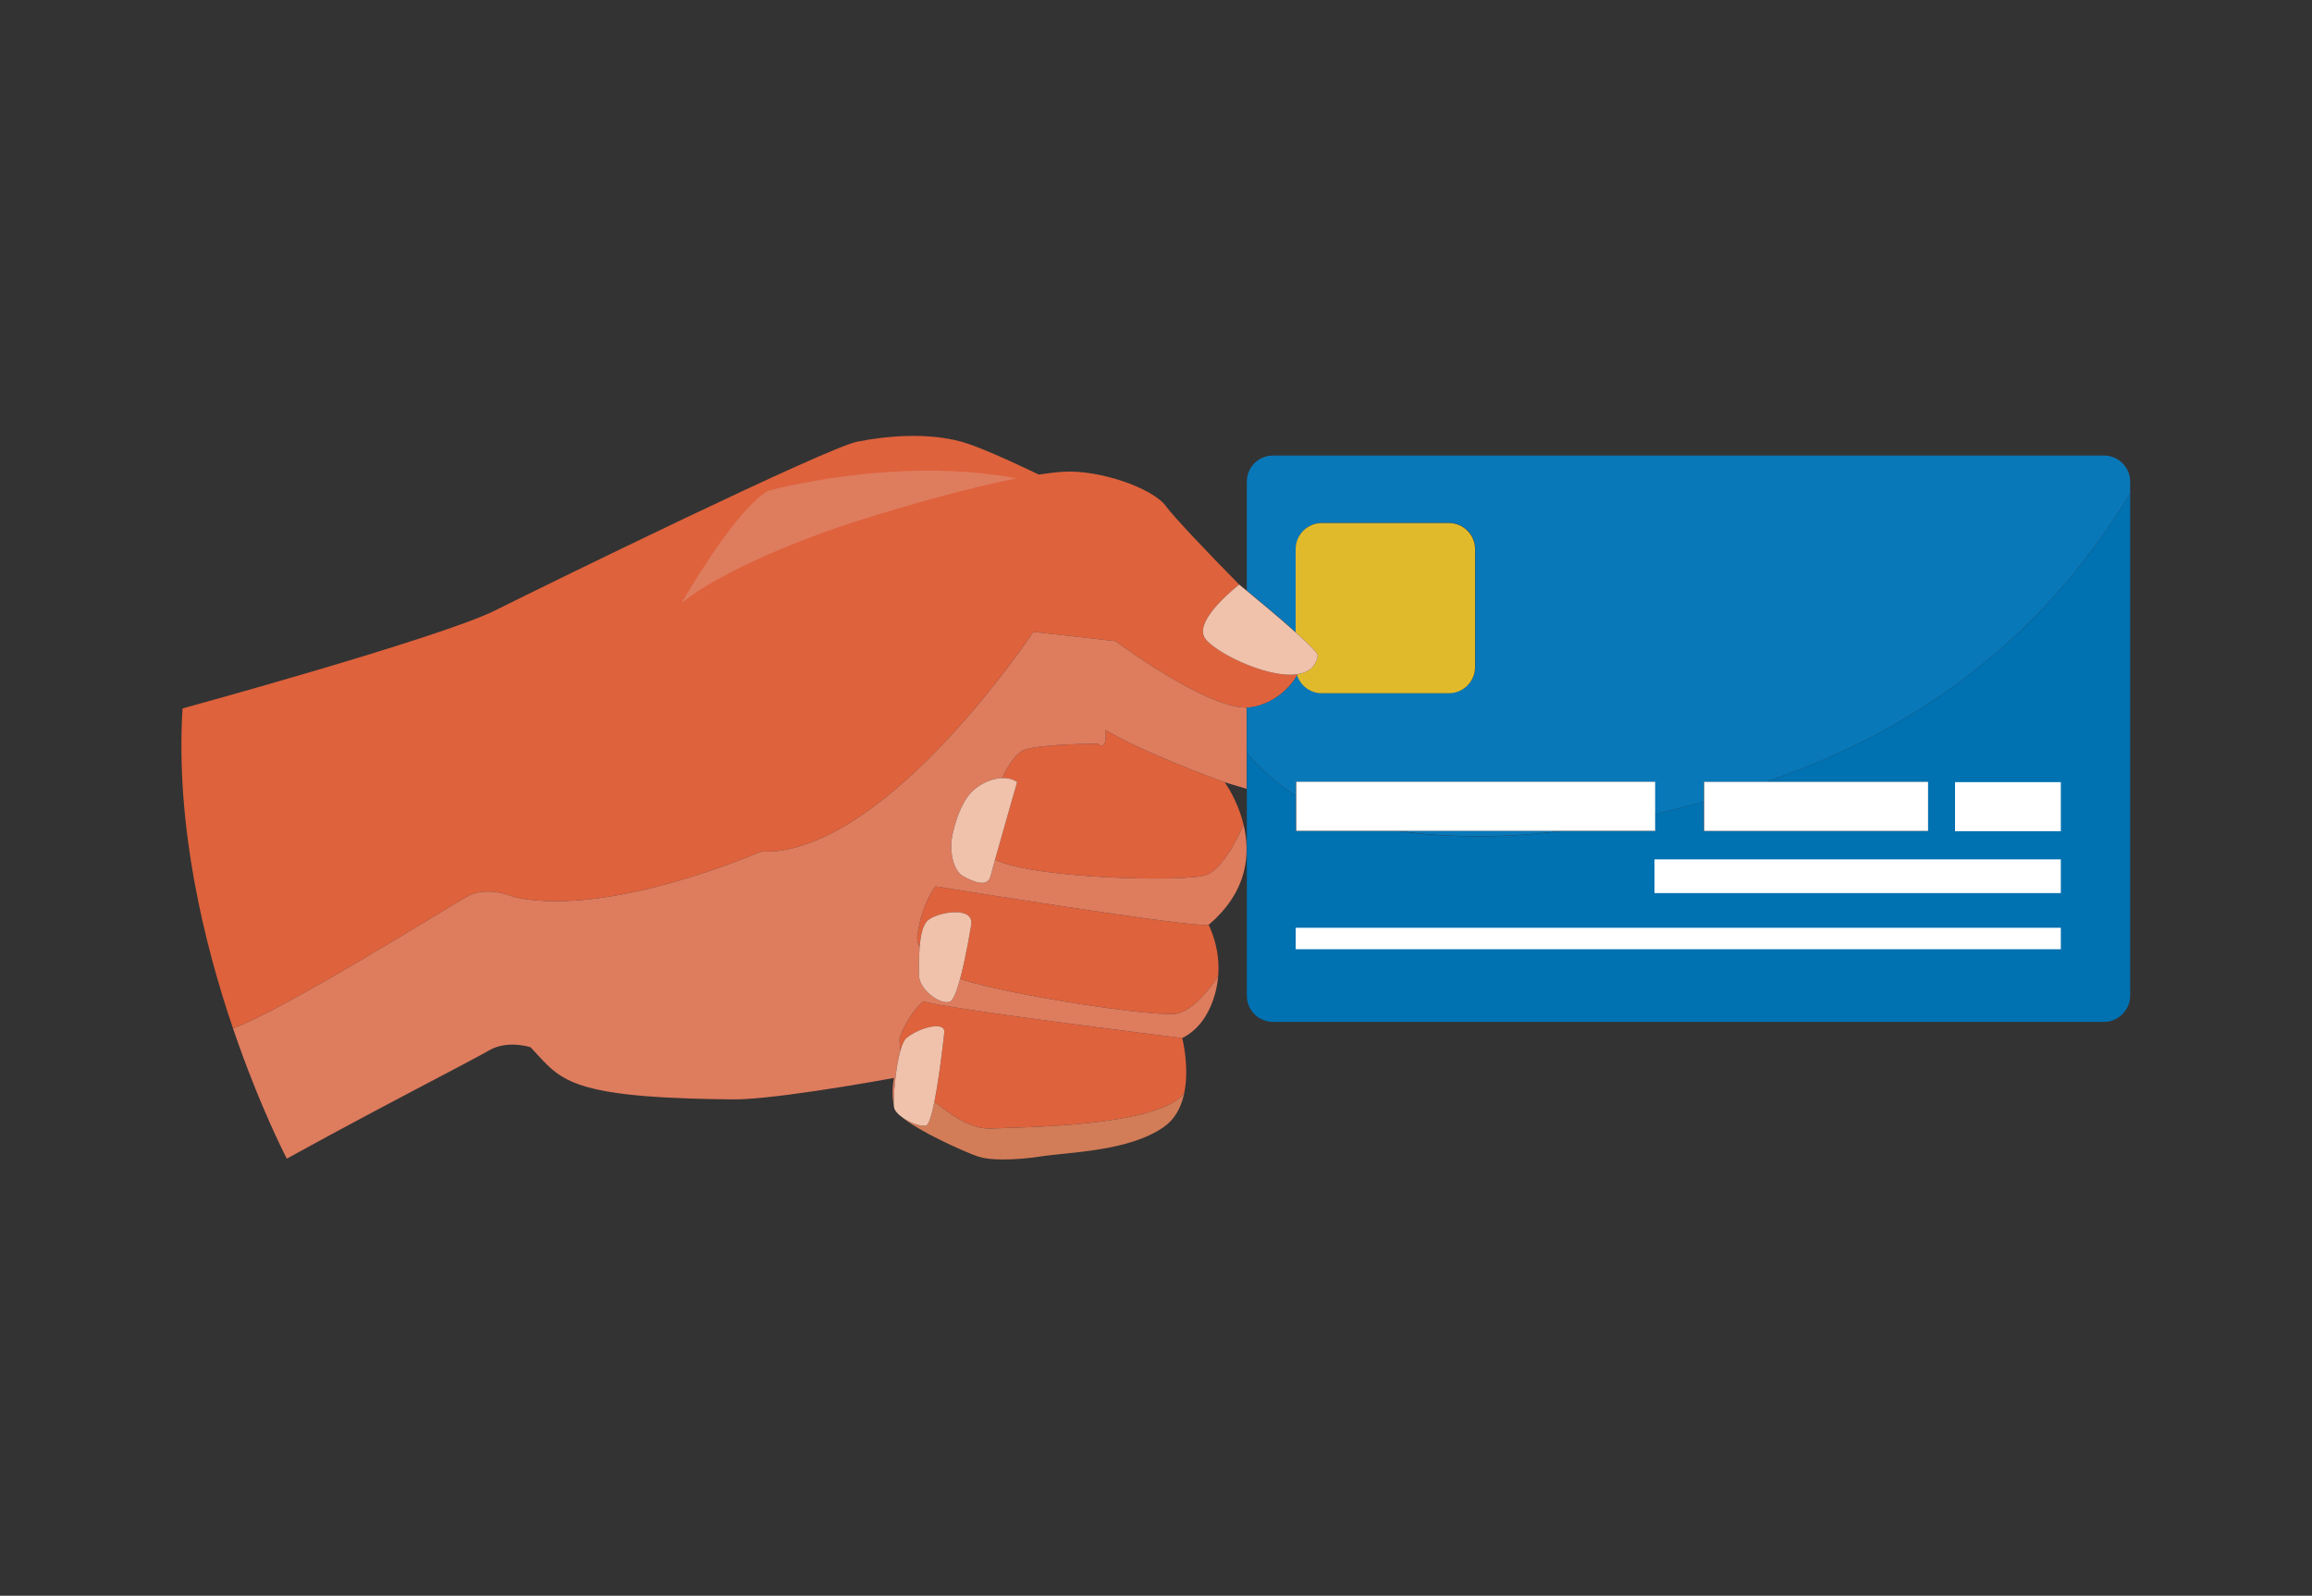 <?xml version="1.0" encoding="UTF-8" standalone="no"?>
<svg
   xmlns:dc="http://purl.org/dc/elements/1.1/"
   xmlns:cc="http://creativecommons.org/ns#"
   xmlns:rdf="http://www.w3.org/1999/02/22-rdf-syntax-ns#"
   xmlns:svg="http://www.w3.org/2000/svg"
   xmlns="http://www.w3.org/2000/svg"
   viewBox="0 0 3405.333 2350.667"
   height="2350.667"
   width="3405.333"
   xml:space="preserve"
   id="svg2"
   version="1.1"><rect x="0" y="0" width="3405.333" height="2350.667" fill="#333333" stroke="none"/><defs
     id="defs6" /><g
     transform="matrix(1.333,0,0,-1.333,0,2350.667)"
     id="g10"><g
       transform="scale(0.1)"
       id="g12"><path
         id="path14"
         style="fill:#de623c;fill-opacity:1;fill-rule:nonzero;stroke:none"
         d="m 13305.8,10596 c -101.7,203.3 386.7,578.5 386.7,578.5 v 0 c -350.8,355.3 -724.7,749.5 -807.5,864.1 -147.7,204 -743.1,407.2 -1133.5,382.6 -82.5,-5.2 -174.9,-16.1 -273.4,-31 -335.2,160.3 -680.3,315.5 -854.8,363 -372.7,101.7 -813.17,67.8 -1152,0 C 9132.47,12685.5 6082.95,11194.6 5473.03,10889.6 4863.13,10584.7 2016.91,9805.36 2016.91,9805.36 1937.48,8509.63 2253.43,7214.1 2574.38,6270 c 540.53,191.9 2339.59,1316 2576.76,1451.52 237.19,135.53 525.2,0 525.2,0 942.73,-207.92 2352.17,341.25 2738.6,503.72 87.75,-5.09 180.29,1.1 277.93,20.72 C 10000.8,8508.67 11417,10651.6 11417,10651.6 l 909.2,-101.8 c 0,0 979.9,-734.23 1444.4,-734.79 1.2,-1.88 2.4,-3.76 3.6,-5.66 v 5.6 c 19.4,0.14 38.2,1.09 55.6,3.94 226.5,36.9 409.4,190.01 502.3,353.21 2.3,3.9 4.4,7.9 6.5,11.9 -341.3,-53.2 -957.2,260.8 -1032.8,412" /><path
         id="path16"
         style="fill:#de623c;fill-opacity:1;fill-rule:nonzero;stroke:none"
         d="m 10335.3,7840.11 c -125.1,-182.01 -181.3,-385.01 -201,-574.41 0,0 0.1,-41.8 26.8,-102.5 10.2,130.5 34.9,256 95.2,304.2 112.9,90.4 511.8,157.9 474.3,-55.2 0,0 -54.3,-344.9 -122.3,-595.1 483.4,-169.8 2186.4,-433.3 2403.8,-383.2 219.6,50.7 446.5,410.6 447.8,412.6 28.9,315.1 -105.2,567.8 -105.2,567.8 -182.7,-36.2 -3019.4,425.81 -3019.4,425.81" /><path
         id="path18"
         style="fill:#de623c;fill-opacity:1;fill-rule:nonzero;stroke:none"
         d="m 12132.9,9415.7 c 0,0 -611.6,0 -814.9,-67.77 -76.9,-25.61 -168.2,-150.52 -247.6,-311.82 61.1,2.38 119.8,-10.23 168.5,-43.95 0,0 -158.9,-552.5 -244.3,-858.22 437.2,-215.31 2143.7,-249.61 2339.4,-167.12 220.2,92.77 406.5,554.16 406.6,554.55 -66.6,276.65 -208.9,469.52 -208.9,469.52 -91.6,28.67 -926.2,340.1 -1315.8,577.29 16.9,-254.13 -83,-152.48 -83,-152.48" /><path
         id="path20"
         style="fill:#de623c;fill-opacity:1;fill-rule:nonzero;stroke:none"
         d="m 9940.33,6161.9 c -0.09,-3.8 -1.07,-60.5 8.09,-139.3 18.75,66.8 41.12,118.4 67.18,140.3 138.9,116.4 433.6,194.9 418.2,60.7 0,0 -48.8,-462.1 -109.7,-766.4 192.5,-144.5 399.7,-307.1 638.1,-293.9 304.9,16.9 1822.1,14.9 2122.4,388.7 61.6,292.1 -21.6,610.9 -21.6,610.9 0,0 -2609.1,321.9 -2863.2,406.6 -134.2,-128.1 -212.95,-273.6 -259.47,-407.6" /><path
         id="path22"
         style="fill:#DE7C5E;fill-opacity:1;fill-rule:nonzero;stroke:none"
         d="m 11234.4,12347.8 c -1339.91,252.8 -2745.73,-136.7 -2745.73,-136.7 -292.13,-163.6 -721.21,-837.9 -959.39,-1240.6 589.89,469.3 1821.37,867.1 1821.37,867.1 0,0 1065.15,351 1883.75,510.2" /><path
         id="path24"
         style="fill:#DE7C5E;fill-opacity:1;fill-rule:nonzero;stroke:none"
         d="m 13774.2,9809.35 c -1.2,1.9 -2.4,3.78 -3.6,5.66 -464.5,0.56 -1444.4,734.79 -1444.4,734.79 l -909.2,101.8 c 0,0 -1416.2,-2142.93 -2724.13,-2405.64 -97.64,-19.62 -190.18,-25.81 -277.93,-20.72 -386.43,-162.47 -1795.87,-711.64 -2738.6,-503.72 0,0 -288.01,135.53 -525.2,0 C 4913.97,7586 3114.91,6461.9 2574.38,6270 c 0.01,0 0.04,-0.1 0.05,-0.1 18.45,-54.3 36.9,-107.4 55.32,-159.3 36.81,-103.7 73.39,-202.6 109.14,-296 232.44,-607 430.07,-984 430.07,-984 154.93,85.5 311.07,170.6 465.05,253.8 92.39,49.9 183.99,99.2 274.08,147.4 90.11,48.2 178.68,95.4 265.02,141.3 86.33,45.8 170.43,90.4 251.54,133.2 81.12,42.9 159.25,84.1 233.69,123.3 372.17,196 651.64,342.2 746.93,397.7 114.36,66.8 244.8,69.1 337.04,58.5 20.51,-2.4 39.11,-5.4 55.24,-8.5 40.33,-7.8 65.14,-16.1 65.14,-16.1 31.78,-33.3 60.86,-65.3 89.03,-96 28.16,-30.6 55.4,-59.9 83.49,-87.8 9.35,-9.3 18.81,-18.4 28.41,-27.4 12.02,-11.2 24.29,-22.2 36.92,-33 25.28,-21.4 52.04,-41.9 81.33,-61.4 14.64,-9.8 29.91,-19.3 45.93,-28.5 12.84,-7.4 26.13,-14.6 39.99,-21.7 41.57,-21.2 88.07,-41 141.28,-59.2 53.21,-18.3 113.13,-35.1 181.48,-50.3 68.38,-15.3 145.2,-29.1 232.25,-41.2 29.02,-4.1 59.17,-8 90.52,-11.7 62.69,-7.5 130.2,-14.2 203.03,-20.3 36.41,-3 74.16,-5.9 113.3,-8.5 41.07,-2.8 83.89,-5.4 128.12,-7.9 80.57,-4.4 166.48,-8.1 258.23,-11.2 145.77,-5 306.06,-8.3 483.01,-9.9 23.26,-0.2 48.53,0.2 75.55,1.1 27.01,0.9 55.75,2.4 85.92,4.3 34.47,2.2 70.8,5 108.79,8.3 25.2,2.2 51.1,4.7 77.58,7.3 39.77,4 80.84,8.5 122.86,13.4 26.22,3 52.72,6.1 79.58,9.5 24.14,2.9 48.52,6 73.04,9.2 196.19,25.4 402.51,56.7 585.64,86.2 22.89,3.7 45.42,7.4 67.51,11 44.21,7.2 86.7,14.3 126.97,21.1 20.13,3.4 39.71,6.7 58.65,9.9 37.91,6.5 73.32,12.6 105.73,18.2 117.21,20.4 194.38,34.6 208.2,37.2 1.87,0.3 2.88,0.5 2.88,0.5 0,0 -4.77,-21.5 -8.94,-57.2 -2.09,-17.9 -4.02,-39.3 -5.14,-63.4 -1.12,-24.1 -1.42,-50.9 -0.22,-79.5 1.59,-38.1 5.83,-79.4 14.3,-121.8 -9.82,75.7 13.48,419.1 70.51,622.1 -9.16,78.8 -8.18,135.5 -8.09,139.3 46.52,134 125.27,279.5 259.47,407.6 254.1,-84.7 2863.2,-406.6 2863.2,-406.6 372.7,186.3 397,683.8 397,683.8 l -0.1,-0.2 c -1.3,-2 -228.2,-361.9 -447.8,-412.6 -217.4,-50.1 -1920.4,213.4 -2403.8,383.2 -36.4,-134.3 -76.8,-241.4 -114.8,-253.3 -109,-34.1 -338.9,135.6 -338.9,293.7 0,73.7 -2.3,191.6 6.5,305.7 -26.7,60.7 -26.8,102.5 -26.8,102.5 19.7,189.4 75.9,392.4 201,574.41 0,0 2836.7,-462.01 3019.4,-425.81 26.7,22.5 51.7,45.2 75.4,68 7.9,7.7 14.9,15.5 22.6,23.2 15,15.3 30.2,30.5 44,45.8 8.4,9.3 15.8,18.7 23.7,28 11.8,13.9 23.7,27.8 34.6,41.8 7.7,9.96 14.6,19.98 21.9,30 9.7,13.39 19.5,26.77 28.4,40.2 6.9,10.36 13,20.74 19.4,31.11 8.1,13.16 16.1,26.3 23.5,39.46 5.8,10.54 11.2,21.06 16.6,31.6 6.6,13.02 13.2,26.03 19.1,39.04 4.9,10.63 9.4,21.24 13.8,31.85 5.4,12.92 10.6,25.81 15.4,38.68 3.9,10.61 7.5,21.18 11,31.76 4.2,12.85 8.2,25.68 11.9,38.48 3,10.5 5.8,20.98 8.4,31.45 3.2,12.81 6.1,25.58 8.7,38.31 2.1,10.31 4.2,20.6 6,30.85 2.2,12.81 4,25.55 5.7,38.26 1.4,10.01 2.7,20.01 3.7,29.95 1.4,12.88 2.3,25.64 3.1,38.39 0.6,9.58 1.3,19.18 1.7,28.69 0.4,12.98 0.5,25.82 0.5,38.65 0,9.07 0.1,18.18 -0.1,27.17 -0.4,13.3 -1.2,26.41 -2,39.51 -0.5,8.21 -0.8,16.5 -1.5,24.63 -1.2,14.06 -2.8,27.85 -4.5,41.64 -0.8,6.95 -1.4,14.02 -2.4,20.9 -2.3,16.33 -5,32.33 -7.9,48.23 -0.7,4.05 -1.3,8.23 -2,12.25 -3.9,20.11 -8.1,39.86 -12.8,59.2 v 0.01 c -0.1,-0.39 -186.4,-461.78 -406.6,-554.55 -195.7,-82.49 -1902.2,-48.19 -2339.4,167.12 -23.8,-85.25 -42,-151.33 -49.4,-180.88 -33.8,-135.54 -203.3,-56.47 -304.9,0 -101.7,56.47 -146.8,259.77 -124.3,406.6 22.6,146.83 95.3,391.9 217.1,519.55 81.4,85.31 214.3,152.09 337.3,156.9 79.4,161.3 170.7,286.21 247.6,311.82 203.3,67.77 814.9,67.77 814.9,67.77 0,0 99.9,-101.65 83,152.48 389.6,-237.19 1224.2,-548.62 1315.8,-577.29 0,0 94.2,-30.61 242.5,-73.49 v 394.23 497.72" /><g
         transform="scale(1.059)"
         id="g26"><path
           id="path28"
           style="fill:#0978B9;fill-opacity:1;fill-rule:nonzero;stroke:none"
           d="m 15474.1,7927.06 c 276.1,1.42 551.8,21.1 825.9,54.63 h -1701.5 c 290.2,-42.76 586.7,-56.14 875.6,-54.63" /></g><g
         transform="scale(1.444)"
         id="g30"><path
           id="path32"
           style="fill:#0978B9;fill-opacity:1;fill-rule:nonzero;stroke:none"
           d="M 16100.5,8725.76 H 9740.23 c -109.72,0 -199.49,-89.77 -199.49,-199.49 v -832.62 c 85.13,-70.09 249.5,-206.7 375.56,-319.46 v 637.09 c 0,109.72 89.8,199.49 199.5,199.49 h 973.9 c 109.7,0 199.5,-89.77 199.5,-199.49 V 7107.7 c 0,-109.72 -89.8,-199.5 -199.5,-199.5 h -973.9 c -88,0 -162.3,58.09 -188.62,137.52 -64.35,-113.04 -191.04,-219.08 -347.92,-244.63 -12.06,-1.98 -25.08,-2.64 -38.52,-2.73 v -3.88 -344.75 c 55,-62.08 112.77,-121.59 174.97,-176.54 63.17,-55.78 130.36,-105.61 200.59,-150.29 v 104.69 h 2745.9 v -246.98 c 126,29.68 251.1,62.55 375.5,98.32 v 148.66 h 469.4 c 9.7,3.34 19.4,6.55 29.1,9.92 285.6,99.35 564.5,217.16 831.3,359.71 500,267.12 955.4,617.46 1337,1037.07 224.8,247.25 422.7,517.27 595.5,802.73 v 89.25 c 0,109.72 -89.8,199.49 -199.5,199.49" /></g><g
         transform="scale(1.444)"
         id="g34"><path
           id="path36"
           style="fill:#0071b1;fill-opacity:1;fill-rule:nonzero;stroke:none"
           d="m 15704.5,7634.29 c -381.6,-419.61 -837,-769.95 -1337,-1037.07 -266.8,-142.55 -545.7,-260.36 -831.3,-359.71 -9.7,-3.37 -19.4,-6.58 -29.1,-9.92 H 14751 v -375.51 h -1713.3 v 226.85 c -124.4,-35.77 -249.5,-68.64 -375.5,-98.32 V 5852.08 H 11951 c -201,-24.58 -403.2,-39.01 -605.5,-40.05 -211.9,-1.11 -429.3,8.7 -642.1,40.05 h -787.1 v 270.82 c -70.23,44.68 -137.42,94.51 -200.59,150.29 -62.2,54.95 -119.97,114.46 -174.97,176.54 V 6176.67 4591.18 c 0,-13.71 1.39,-27.08 4.09,-40.03 16,-77.72 77.58,-139.37 155.36,-155.36 12.96,-2.64 26.33,-4.09 40.04,-4.09 h 6360.27 c 13.7,0 27.1,1.45 40.1,4.09 44.7,9.21 83.4,34.14 111.8,67.88 15.7,18.7 28.6,39.96 36.8,63.37 2.8,7.83 5.1,15.86 6.7,24.11 2.7,12.95 4.1,26.32 4.1,40.03 v 3845.84 c -172.8,-285.46 -370.7,-555.48 -595.5,-802.73" /></g><path
         id="path38"
         style="fill:#E1BA2B;fill-opacity:1;fill-rule:nonzero;stroke:none"
         d="m 14560.5,10391.3 c -19,-127.3 -104.2,-189 -221.9,-207.3 -2.1,-4 -4.2,-8 -6.5,-11.9 38,-114.7 145.3,-198.56 272.3,-198.56 h 1406.1 c 158.4,0 288,129.66 288,288.06 v 1304.5 c 0,158.4 -129.6,288 -288,288 h -1406.1 c -158.4,0 -288,-129.6 -288,-288 v -919.8 c 140.3,-125.5 247.7,-230.5 244.1,-255" /><g
         transform="scale(1.122)"
         id="g40"><path
           id="path42"
           style="fill:#ffffff;fill-opacity:1;fill-rule:nonzero;stroke:none"
           d="m 13778.5,7533.37 h 1606 915.5 v 165.46 317.93 H 12765.2 V 7882 7533.37 h 1013.3" /></g><g
         transform="scale(1.307)"
         id="g44"><path
           id="path46"
           style="fill:#ffffff;fill-opacity:1;fill-rule:nonzero;stroke:none"
           d="m 16300,6466.6 v 414.94 h -1374.6 -518.6 V 6717.27 6466.6 H 16300" /></g><g
         transform="scale(1.397)"
         id="g48"><path
           id="path50"
           style="fill:#ffffff;fill-opacity:1;fill-rule:nonzero;stroke:none"
           d="m 15463.2,6048.02 h 836.8 v 388.08 h -836.8 v -388.08" /></g><g
         transform="scale(1.397)"
         id="g52"><path
           id="path54"
           style="fill:#ffffff;fill-opacity:1;fill-rule:nonzero;stroke:none"
           d="M 13086.1,5558.32 H 16300 v 266.81 h -3213.9 v -266.81" /></g><g
         transform="scale(1.397)"
         id="g56"><path
           id="path58"
           style="fill:#ffffff;fill-opacity:1;fill-rule:nonzero;stroke:none"
           d="M 10248.3,5114.21 H 16300 v 169.8 h -6051.7 v -169.8" /></g><path
         id="path60"
         style="fill:#d37c58;fill-opacity:1;fill-rule:nonzero;stroke:none"
         d="m 10962.2,5163.3 c -238.4,-13.2 -445.6,149.4 -638.1,293.9 -28.7,-143.3 -60.1,-251.7 -90.4,-260 -59.3,-16.2 -178.6,28.1 -262.82,88.2 14.03,-11.4 29.05,-23 45.42,-34.8 9.7,-6.9 19.7,-13.9 30,-20.9 128.9,-87.1 310,-179.6 466.3,-252 38.9,-18 76.2,-34.7 110.9,-49.8 20.7,-9.1 40.4,-17.5 59,-25.3 21.8,-9.1 41.8,-17.3 59.8,-24.5 5.6,-2.2 11,-4.3 16.1,-6.3 20.8,-8.1 38.3,-14.5 51.3,-18.8 28.6,-9.6 62.8,-16.7 101,-21.7 12.7,-1.7 25.9,-3.1 39.4,-4.4 40.4,-3.7 84.1,-5.4 129.4,-5.6 0.3,0 0.5,0 0.7,0 136.8,-0.5 288,13.3 407.2,31.7 21.3,3.2 43.8,6.3 67.3,9.3 70.6,9 150.6,16.9 236.2,25.9 57.1,6 116.8,12.4 177.9,20 61.1,7.5 123.6,16.1 186.5,26.5 251.7,41.4 509.5,110 704.4,245.5 0.1,0.1 0.2,0.2 0.3,0.3 14.4,10.1 27.8,20.9 40.7,32.1 3.9,3.4 7.5,6.8 11.2,10.3 9.4,8.7 18.3,17.6 26.8,26.8 3.3,3.5 6.6,7 9.7,10.6 22.5,25.8 42.1,53.5 59,82.7 1.5,2.7 2.9,5.4 4.4,8 7.1,12.9 13.9,26 20.1,39.4 1.1,2.5 2.3,4.9 3.4,7.3 22,49.2 38.1,101.3 49.3,154.2 0,0.1 0,0.1 0,0.1 -300.3,-373.8 -1817.5,-371.8 -2122.4,-388.7" /><path
         id="path62"
         style="fill:#f0c1ab;fill-opacity:1;fill-rule:nonzero;stroke:none"
         d="m 10256.3,7467.4 c -60.3,-48.2 -85,-173.7 -95.2,-304.2 -8.8,-114.1 -6.5,-232 -6.5,-305.7 0,-158.1 229.9,-327.8 338.9,-293.7 38,11.9 78.4,119 114.8,253.3 68,250.2 122.3,595.1 122.3,595.1 37.5,213.1 -361.4,145.6 -474.3,55.2" /><path
         id="path64"
         style="fill:#f0c1ab;fill-opacity:1;fill-rule:nonzero;stroke:none"
         d="m 10233.7,5197.2 c 30.3,8.3 61.7,116.7 90.4,260 60.9,304.3 109.7,766.4 109.7,766.4 15.4,134.2 -279.3,55.7 -418.2,-60.7 -26.06,-21.9 -48.43,-73.5 -67.18,-140.3 -57.03,-203 -80.33,-546.4 -70.51,-622.1 v 0 c 4.9,-37.6 42.66,-79.2 92.97,-115.1 84.22,-60.1 203.52,-104.4 262.82,-88.2" /><path
         id="path66"
         style="fill:#f0c1ab;fill-opacity:1;fill-rule:nonzero;stroke:none"
         d="m 11070.4,9036.11 c -123,-4.81 -255.9,-71.59 -337.3,-156.9 -121.8,-127.65 -194.5,-372.72 -217.1,-519.55 -22.5,-146.83 22.6,-350.13 124.3,-406.6 101.6,-56.47 271.1,-135.54 304.9,0 7.4,29.55 25.6,95.63 49.4,180.88 85.4,305.72 244.3,858.22 244.3,858.22 -48.7,33.72 -107.4,46.33 -168.5,43.95" /><path
         id="path68"
         style="fill:#f0c1ab;fill-opacity:1;fill-rule:nonzero;stroke:none"
         d="m 13305.8,10596 c 75.6,-151.2 691.5,-465.2 1032.8,-412 117.7,18.3 202.9,80 221.9,207.3 3.6,24.5 -103.8,129.5 -244.1,255 -182,162.8 -419.3,360 -542.2,461.2 -50.4,41.6 -81.6,66.9 -81.7,67 v 0 c 0,0 -488.4,-375.2 -386.7,-578.5" /></g></g></svg>